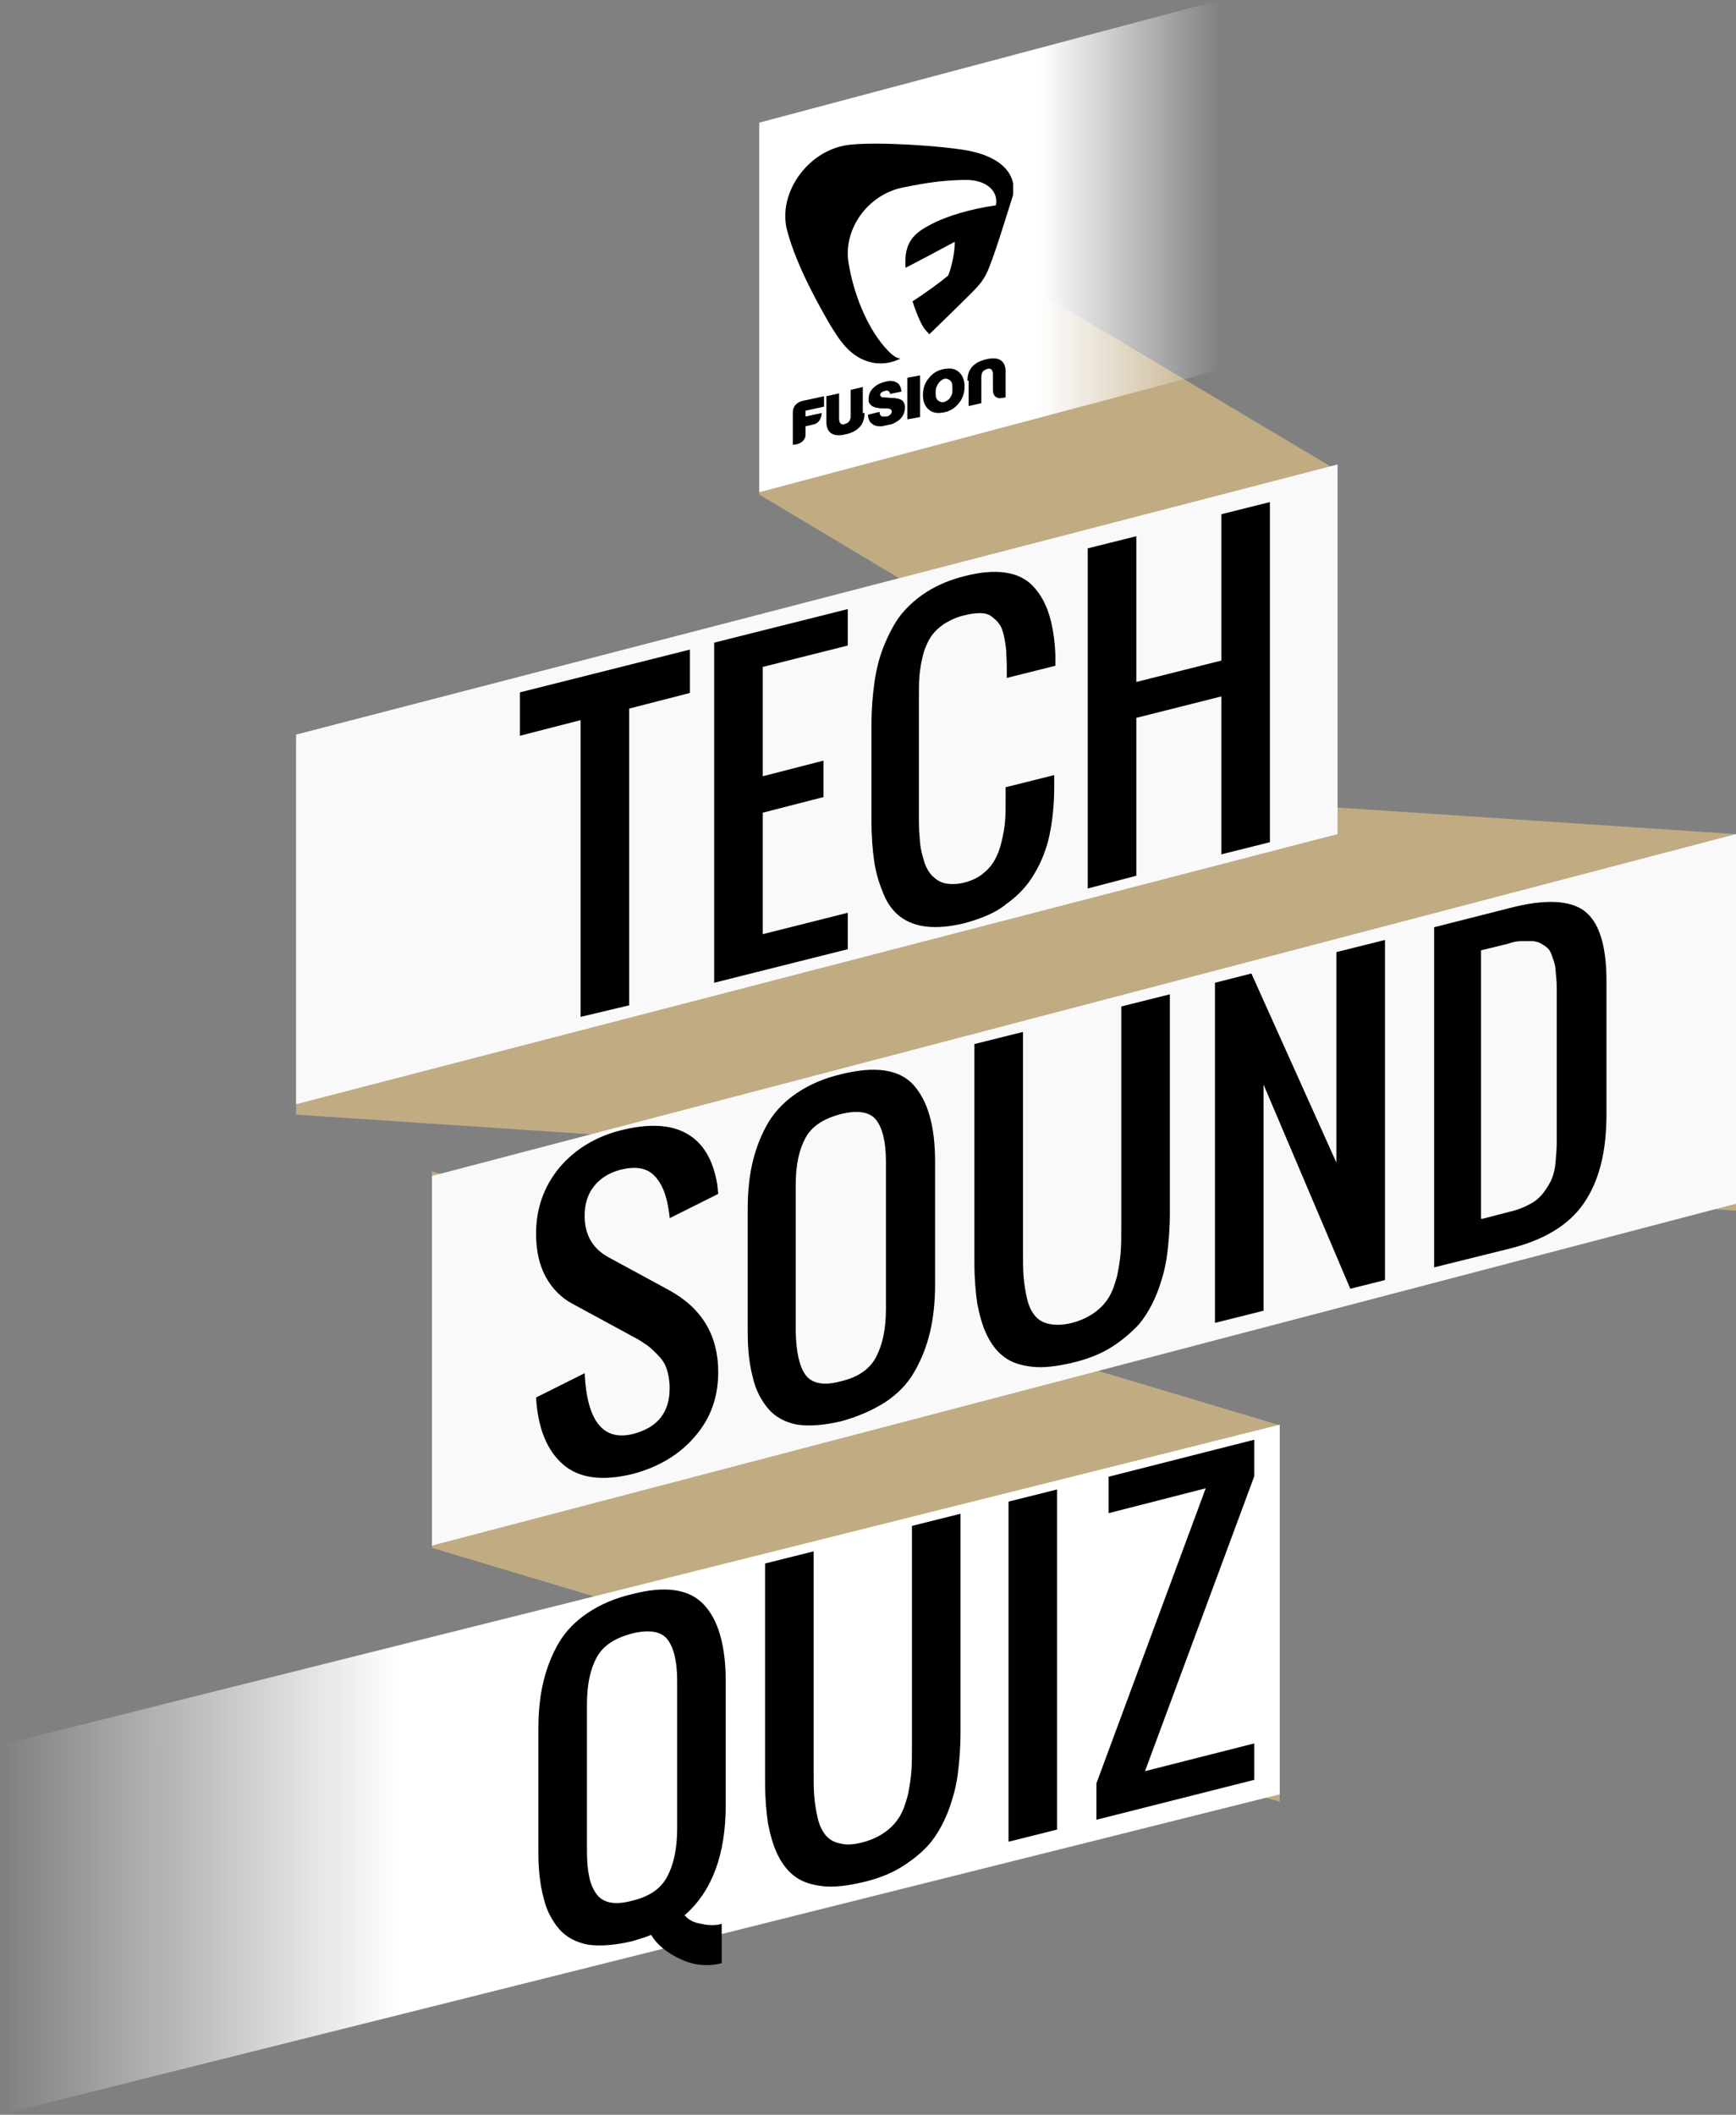 <?xml version="1.0" encoding="utf-8"?>
<!-- Generator: Adobe Illustrator 18.0.0, SVG Export Plug-In . SVG Version: 6.00 Build 0)  -->
<!DOCTYPE svg PUBLIC "-//W3C//DTD SVG 1.1//EN" "http://www.w3.org/Graphics/SVG/1.1/DTD/svg11.dtd">
<svg version="1.1" id="Layer_1" xmlns="http://www.w3.org/2000/svg" xmlns:xlink="http://www.w3.org/1999/xlink" x="0px" y="0px"
	 viewBox="0 0 300.2 365.6" enable-background="new 0 0 300.2 365.6" xml:space="preserve">
<rect x="0" y="0" width="300.2" height="365.6" fill="#808080" stroke="none"/>
<polygon fill="#C0AB83" points="51.2,192.7 300.2,209.3 300.2,144.2 51.2,127.6 "/>
<polygon fill="#C0AB83" points="74.7,267.6 221.3,311.5 221.3,246.4 74.7,202.5 "/>
<polygon fill="#C0AB83" points="230.8,145 131.3,85.5 131.3,21.8 230.7,81 "/>
<linearGradient id="SVGID_1_" gradientUnits="userSpaceOnUse" x1="131.256" y1="42.562" x2="211" y2="42.562">
	<stop  offset="0.608" style="stop-color:#FFFFFF"/>
	<stop  offset="1" style="stop-color:#FFFFFF;stop-opacity:0"/>
</linearGradient>
<polygon fill="url(#SVGID_1_)" points="211,63.9 131.3,85.1 131.3,21.2 211,0 "/>
<g>
	<defs>
		<polygon id="SVGID_6_" points="135.7,27.4 135.7,77.4 175.2,68.7 175.2,18.7 		"/>
	</defs>
	<clipPath id="SVGID_3_">
		<use xlink:href="#SVGID_6_"  overflow="visible"/>
	</clipPath>
	<path clip-path="url(#SVGID_3_)" d="M167.2,26c-4.6-0.8-15.1-1.5-20-1c-7.2,0.6-12.8,8.2-11.1,14.8c1.7,6.5,6.1,14,7.3,16.1
		c1.7,2.8,3.6,6,7.5,6.8c1.5,0.3,3.2,0.1,4.8-0.7c-0.8-0.1-1.6-0.7-2.8-2.1c-3.1-3.6-5.4-9.4-6.2-14.7c-0.8-5.7,3.4-11.6,9.5-12.8
		c4.5-0.9,6.8-1.2,10.5-1.3c4.4-0.1,6,2.4,5.5,4.4c-4.2,0.6-8.5,1.8-11.6,3.5c-2.2,1.2-4.4,2.7-4,7.3c2.9-1.5,5.9-3.1,8.5-4.5
		c0,2-0.5,4.1-1.1,5.8c-1.4,1.2-3.9,3-6.2,4.5c0.8,2.5,1.7,4.4,2.2,4.9c0.2,0.3,0.5,0.5,0.7,0.8c3.2-3.1,7.7-7.5,8.2-8.1
		c1-1.1,1.6-2,2.2-3.6c1.2-3,3.1-9.3,4-12.1C176,30.3,173.3,27.1,167.2,26"/>
	<path clip-path="url(#SVGID_3_)" d="M138.8,69.3l3.7-0.8v1.8l-3.2,0.7V72l2.8-0.6c0,0,0,1.7-1.5,2l-1.3,0.3v1.5
		c0,0.7-0.6,1.4-1.5,1.6l-0.7,0.1v-5.6C137.1,70.4,137.6,69.6,138.8,69.3"/>
	<path clip-path="url(#SVGID_3_)" d="M149.5,71.4c0,2-1.1,3.2-3.3,3.7c-2.2,0.5-3.3-0.3-3.3-2.2v-4.4l2.2-0.5v3.9c0,0.2,0,0.4,0,0.6
		c0,0.2,0.1,0.4,0.1,0.5c0.1,0.1,0.2,0.3,0.3,0.3c0.2,0.1,0.4,0.1,0.6,0c0.3-0.1,0.5-0.2,0.6-0.3c0.1-0.1,0.3-0.3,0.3-0.5
		c0.1-0.2,0.1-0.4,0.1-0.6c0-0.2,0-0.4,0-0.6v-3.9l2.1-0.5V71.4z"/>
	<path clip-path="url(#SVGID_3_)" d="M167.3,65.8c0-2,1.1-3.2,3.3-3.7c2.2-0.5,3.3,0.3,3.3,2.2v4.4l-0.6,0.1
		c-0.9,0.2-1.6-0.3-1.6-1.4v-2.2c0-0.2,0-0.4,0-0.6c0-0.2-0.1-0.4-0.1-0.5c-0.1-0.1-0.2-0.3-0.3-0.3c-0.2-0.1-0.4-0.1-0.6,0
		c-0.3,0.1-0.5,0.2-0.6,0.3c-0.1,0.1-0.3,0.3-0.3,0.5c-0.1,0.2-0.1,0.4-0.1,0.6c0,0.2,0,0.4,0,0.6v3.9l-2.2,0.5V65.8z"/>
	<path clip-path="url(#SVGID_3_)" d="M152.1,71.2c0,0.2,0,0.3,0.1,0.5c0.1,0.2,0.2,0.3,0.5,0.3c0.2,0,0.4,0,0.6,0
		c0.2,0,0.4-0.1,0.6-0.3c0.2-0.1,0.3-0.3,0.3-0.6c0-0.2-0.1-0.3-0.3-0.4c-0.2-0.1-0.6-0.1-1.3-0.1c-0.3,0-0.6,0-0.8-0.1
		c-0.3,0-0.6-0.1-0.8-0.2c-0.2-0.1-0.4-0.2-0.6-0.5c-0.2-0.2-0.2-0.5-0.2-0.8c0-0.8,0.3-1.5,0.9-2c0.5-0.5,1.2-0.8,1.9-1
		c0.8-0.2,1.5-0.2,2,0.1c0.5,0.2,0.8,0.8,0.9,1.6l-2,0.4c0-0.3-0.1-0.4-0.3-0.5c-0.2-0.1-0.4-0.1-0.6,0c-0.2,0-0.3,0.1-0.5,0.2
		c-0.1,0-0.1,0.1-0.2,0.2c-0.1,0.1-0.1,0.2-0.1,0.3c0,0.1,0.1,0.2,0.2,0.3c0.1,0.1,0.3,0.1,0.5,0.1c0.4,0,0.9,0.1,1.4,0.1
		c0.3,0,0.5,0,0.8,0.1c0.2,0,0.5,0.1,0.7,0.2c0.2,0.1,0.4,0.3,0.5,0.5c0.1,0.2,0.2,0.5,0.2,0.8c0,0.9-0.4,1.7-1,2.2
		c-0.7,0.5-1.4,0.9-2.3,1c-0.2,0-0.5,0.1-0.8,0.1c-0.3,0-0.7,0-1-0.1c-0.3-0.1-0.6-0.3-0.9-0.6c-0.2-0.3-0.4-0.7-0.4-1.3L152.1,71.2
		z"/>
</g>
<polygon points="156.9,65.3 159.1,64.9 159.1,72.1 156.9,72.5 "/>
<path d="M159.6,68.3c0-1.1,0.3-2.1,1-2.9c0.6-0.8,1.5-1.4,2.6-1.6c1.1-0.2,1.9-0.1,2.6,0.5c0.6,0.5,1,1.4,1,2.5c0,1.1-0.3,2.1-1,2.9
	c-0.6,0.8-1.5,1.4-2.6,1.6c-1.1,0.2-1.9,0.1-2.6-0.5C160,70.3,159.6,69.5,159.6,68.3 M161.8,67.9c0,0.4,0,0.7,0.1,0.9
	c0.1,0.2,0.2,0.4,0.4,0.5c0.3,0.2,0.6,0.3,0.9,0.2c0.1,0,0.3-0.1,0.5-0.2c0.2-0.1,0.3-0.2,0.5-0.4c0.1-0.2,0.3-0.4,0.4-0.7
	c0.1-0.3,0.1-0.6,0.1-1c0-0.4,0-0.7-0.1-1c-0.1-0.2-0.2-0.4-0.4-0.5c-0.3-0.2-0.6-0.3-0.9-0.2c-0.1,0-0.3,0.1-0.4,0.2
	c-0.2,0.1-0.3,0.2-0.5,0.4c-0.1,0.1-0.1,0.2-0.2,0.3c-0.1,0.1-0.1,0.2-0.2,0.4C161.8,67.1,161.8,67.5,161.8,67.9"/>
<polygon fill="#F9F9F9" points="231.3,144.2 51.2,190.9 51.2,127 231.3,80.3 "/>
<linearGradient id="SVGID_4_" gradientUnits="userSpaceOnUse" x1="0" y1="305.938" x2="221.333" y2="305.938">
	<stop  offset="0" style="stop-color:#FFFFFF;stop-opacity:0"/>
	<stop  offset="0.312" style="stop-color:#FFFFFF"/>
</linearGradient>
<polygon fill="url(#SVGID_4_)" points="221.3,310.2 0,365.6 0,301.7 221.3,246.3 "/>
<polygon fill="#F9F9F9" points="300.2,208.1 74.7,267.2 74.7,203.3 300.2,144.2 "/>
<g>
	<path d="M100.4,175.8v-51.3l-10.5,2.7v-7.5l29.4-7.4v7.5l-10.5,2.7v51.3L100.4,175.8z"/>
	<path d="M123.5,169.9v-58.8l23.1-5.8v6.3l-14.7,3.7v18.9l10.5-2.7v6.3l-10.5,2.7v21l14.7-3.7v6.3L123.5,169.9z"/>
	<path d="M166.8,159.6c-2.5,0.6-4.7,0.8-6.5,0.6c-1.9-0.2-3.4-0.8-4.6-1.7c-1.2-0.9-2.2-2.2-2.9-3.9s-1.3-3.5-1.6-5.5
		c-0.3-2-0.5-4.4-0.5-7v-16.8c0-2.6,0.2-5.1,0.5-7.2c0.3-2.2,0.8-4.3,1.6-6.3s1.7-3.8,2.9-5.4c1.2-1.5,2.7-2.9,4.6-4.1
		c1.9-1.2,4.1-2.1,6.5-2.7c2.7-0.7,5.1-0.9,7.1-0.6c2,0.3,3.6,1.1,4.8,2.4c1.2,1.3,2.1,2.9,2.7,4.8c0.6,1.9,1,4.3,1.1,7
		c0,0.4,0,1.1,0,1.9l-8.4,2.1v-1.9c0-1.2-0.1-2.1-0.1-2.9c-0.1-0.8-0.2-1.6-0.4-2.5c-0.2-0.8-0.4-1.5-0.8-2
		c-0.3-0.5-0.8-0.9-1.3-1.3c-0.5-0.4-1.2-0.6-2-0.6c-0.8,0-1.7,0.1-2.8,0.4c-1.4,0.3-2.5,0.9-3.5,1.5c-1,0.7-1.7,1.4-2.3,2.3
		c-0.5,0.8-1,1.9-1.3,3.1c-0.3,1.2-0.5,2.4-0.6,3.5c-0.1,1.1-0.1,2.5-0.1,4.1v21c0,1.4,0.1,2.7,0.2,3.8c0.1,1.1,0.4,2.2,0.7,3.2
		c0.3,1,0.8,1.9,1.4,2.5c0.6,0.6,1.3,1.1,2.2,1.3c0.9,0.2,2,0.2,3.3-0.1c1.2-0.3,2.3-0.8,3.2-1.5c0.9-0.7,1.6-1.5,2.1-2.4
		c0.5-0.9,0.9-1.9,1.2-3.2c0.3-1.2,0.5-2.4,0.6-3.5c0.1-1.1,0.1-2.4,0.1-3.8v-2.1l8.4-2.1v2.1c0,3-0.3,5.8-0.8,8.2
		c-0.5,2.4-1.4,4.7-2.6,6.7c-1.2,2.1-2.8,3.8-4.9,5.3C172.2,157.8,169.7,158.8,166.8,159.6z"/>
	<path d="M188.1,153.6V94.8l8.4-2.1v25.2l14.7-3.7V88.9l8.4-2.1v58.8l-8.4,2.1v-27.3l-14.7,3.7v27.3L188.1,153.6z"/>
	<path d="M109.5,254.8c-5.3,1.3-9.3,0.8-12.1-1.6c-2.8-2.4-4.4-6.3-4.7-11.6l8.4-4.2c0.4,8.3,3.2,11.8,8.4,10.5
		c4.2-1.1,6.3-3.7,6.3-7.9c0-1.2-0.2-2.4-0.5-3.3c-0.3-1-0.9-1.8-1.6-2.5c-0.7-0.7-1.3-1.3-1.9-1.7s-1.3-0.9-2.3-1.4l-10.5-5.7
		c-1.9-1-3.5-2.6-4.6-4.6c-1.1-2-1.7-4.5-1.7-7.5c0-4.3,1.3-8.1,4-11.4c2.7-3.2,6.3-5.4,10.7-6.5c4.8-1.2,8.6-1,11.4,0.6
		c2.8,1.6,4.5,4.5,5.2,8.6c0.1,0.4,0.1,1.1,0.2,1.8l-8.4,4.2c0-0.4-0.1-0.9-0.2-1.6c-0.4-2.6-1.2-4.5-2.5-5.8
		c-1.3-1.3-3.2-1.6-5.7-1c-2,0.5-3.6,1.5-4.7,2.9c-1.1,1.4-1.6,3.1-1.6,5.1c0,3.3,1.4,5.7,4.2,7.2l10.5,5.7
		c5.6,3.1,8.4,7.8,8.4,14.1c0,4.3-1.3,8-4,11.1C117.5,251.5,113.9,253.6,109.5,254.8z"/>
	<path d="M145.5,245.7c-3,0.7-5.5,0.9-7.6,0.6c-2.1-0.4-3.8-1.3-5-2.7c-1.2-1.4-2.2-3.2-2.7-5.4c-0.6-2.2-0.9-4.8-0.9-7.9v-21.3
		c0-3.1,0.3-5.9,0.9-8.3c0.6-2.4,1.5-4.7,2.7-6.7c1.2-2,2.9-3.7,5-5.1c2.1-1.4,4.6-2.5,7.6-3.2c5.7-1.4,9.9-0.9,12.4,1.8
		s3.8,7.1,3.8,13.3v21.3c0,3-0.3,5.8-0.9,8.3c-0.6,2.5-1.5,4.7-2.7,6.8c-1.2,2.1-2.9,3.8-5,5.2C150.9,243.8,148.4,244.9,145.5,245.7
		z M139.3,237.7c1.1,1.5,3.2,1.9,6.1,1.1c3-0.7,5-2.1,6.1-4.2c1.1-2.1,1.7-4.8,1.7-8.3v-25.5c0-3.4-0.6-5.8-1.7-7.2
		c-1.1-1.4-3.2-1.7-6.1-1c-3,0.8-5,2.1-6.1,4.1c-1.1,2-1.7,4.7-1.7,8.1v25.5C137.7,233.7,138.2,236.2,139.3,237.7z"/>
	<path d="M192.2,232.9c-1.9,1.2-4.2,2.1-6.8,2.7c-2.6,0.6-4.8,0.9-6.8,0.7c-1.9-0.2-3.6-0.7-4.8-1.6c-1.3-0.9-2.3-2.2-3.1-3.8
		c-0.8-1.6-1.3-3.5-1.7-5.5c-0.3-2.1-0.5-4.4-0.5-7.1v-37.8l8.4-2.1v37.8c0,1.8,0,3.3,0.1,4.5c0.1,1.2,0.3,2.5,0.6,3.8
		c0.3,1.3,0.8,2.3,1.4,3c0.6,0.7,1.4,1.2,2.5,1.4s2.3,0.2,3.9-0.2c1.5-0.4,2.8-1,3.9-1.8c1.1-0.8,1.9-1.7,2.5-2.7
		c0.6-1,1-2.2,1.4-3.7c0.3-1.5,0.5-2.8,0.6-4.1c0.1-1.2,0.1-2.8,0.1-4.6V174l8.4-2.1v37.8c0,2.7-0.2,5.1-0.5,7.4
		c-0.3,2.2-0.9,4.3-1.7,6.4c-0.8,2-1.8,3.8-3.1,5.4C195.7,230.3,194.1,231.7,192.2,232.9z"/>
	<path d="M210.1,228.7v-58.8l6.3-1.6l14.7,32.7v-36.4l8.4-2.1v58.8l-6,1.5l-15-35.3v39.1L210.1,228.7z"/>
	<path d="M248,219.1v-58.8l13-3.3c6.1-1.6,10.5-1.4,13,0.5c2.5,1.9,3.8,5.9,3.8,12.1v23.1c0,6.5-1.3,11.5-3.9,15.3s-6.9,6.4-13,7.9
		L248,219.1z M256.4,210.7l4.6-1.2c1.4-0.3,2.6-0.8,3.5-1.3c1-0.5,1.8-1.2,2.4-2c0.6-0.8,1.1-1.6,1.4-2.3c0.3-0.7,0.6-1.7,0.7-3
		s0.2-2.4,0.2-3.2c0-0.8,0-2.1,0-3.8c0-0.6,0-1,0-1.3v-18.9c0-1.1,0-1.9,0-2.6s0-1.4-0.1-2.2c-0.1-0.9-0.1-1.5-0.2-2
		c-0.1-0.5-0.3-1-0.5-1.6c-0.2-0.6-0.4-1-0.7-1.3c-0.3-0.3-0.7-0.6-1.1-0.8c-0.4-0.3-0.9-0.4-1.5-0.5c-0.6,0-1.2,0-2,0
		s-1.6,0.2-2.5,0.5l-4.5,1.1V210.7z"/>
	<path d="M124.8,339.4c-2.4,0.6-4.8,0.4-7.1-0.7c-2.4-1.1-4.1-2.5-5.1-4.2c-0.9,0.4-2,0.7-3.3,1.1c-3,0.7-5.5,0.9-7.6,0.6
		c-2.1-0.4-3.8-1.3-5-2.7c-1.2-1.4-2.2-3.2-2.7-5.4c-0.6-2.2-0.9-4.8-0.9-7.9v-21.3c0-3.1,0.3-5.9,0.9-8.3c0.6-2.4,1.5-4.7,2.7-6.7
		c1.2-2,2.9-3.7,5-5.1c2.1-1.4,4.6-2.5,7.6-3.2c5.7-1.5,9.9-0.9,12.4,1.8c2.5,2.6,3.8,7.1,3.8,13.3v21.3c0,8.7-2.4,15-7.1,19.1
		c0.6,0.8,1.6,1.3,2.9,1.5c1.3,0.3,2.4,0.3,3.5,0V339.4z M103.2,327.5c1.1,1.5,3.2,1.9,6.1,1.1c3-0.7,5-2.1,6.1-4.2
		c1.1-2.1,1.7-4.8,1.7-8.3v-25.5c0-3.4-0.6-5.8-1.7-7.2c-1.1-1.4-3.2-1.7-6.1-1c-3,0.8-5,2.1-6.1,4.1c-1.1,2-1.7,4.7-1.7,8.1v25.5
		C101.5,323.5,102,326,103.2,327.5z"/>
	<path d="M156,322.7c-1.9,1.2-4.2,2.1-6.8,2.7c-2.6,0.6-4.8,0.9-6.8,0.7c-1.9-0.2-3.6-0.7-4.8-1.6c-1.3-0.9-2.3-2.2-3.1-3.8
		c-0.8-1.6-1.3-3.5-1.7-5.5c-0.3-2.1-0.5-4.4-0.5-7.1v-37.8l8.4-2.1v37.8c0,1.8,0,3.3,0.1,4.5c0.1,1.2,0.3,2.5,0.6,3.8
		c0.3,1.3,0.8,2.3,1.4,3c0.6,0.7,1.4,1.2,2.5,1.4c1.1,0.3,2.3,0.2,3.9-0.2c1.5-0.4,2.8-1,3.9-1.8s1.9-1.7,2.5-2.7
		c0.6-1,1-2.2,1.4-3.7c0.3-1.5,0.5-2.8,0.6-4.1c0.1-1.2,0.1-2.8,0.1-4.6v-37.8l8.4-2.1v37.8c0,2.7-0.2,5.1-0.5,7.4
		c-0.3,2.2-0.9,4.3-1.7,6.4c-0.8,2-1.8,3.8-3.1,5.4C159.5,320.2,157.9,321.5,156,322.7z"/>
	<path d="M174.4,318.4v-58.8l8.4-2.1v58.8L174.4,318.4z"/>
	<path d="M189.6,314.6v-6.3l18.9-51l-16.8,4.3v-6.3l25.2-6.4v6.3l-18.9,51l18.9-4.8v6.3L189.6,314.6z"/>
</g>
</svg>
